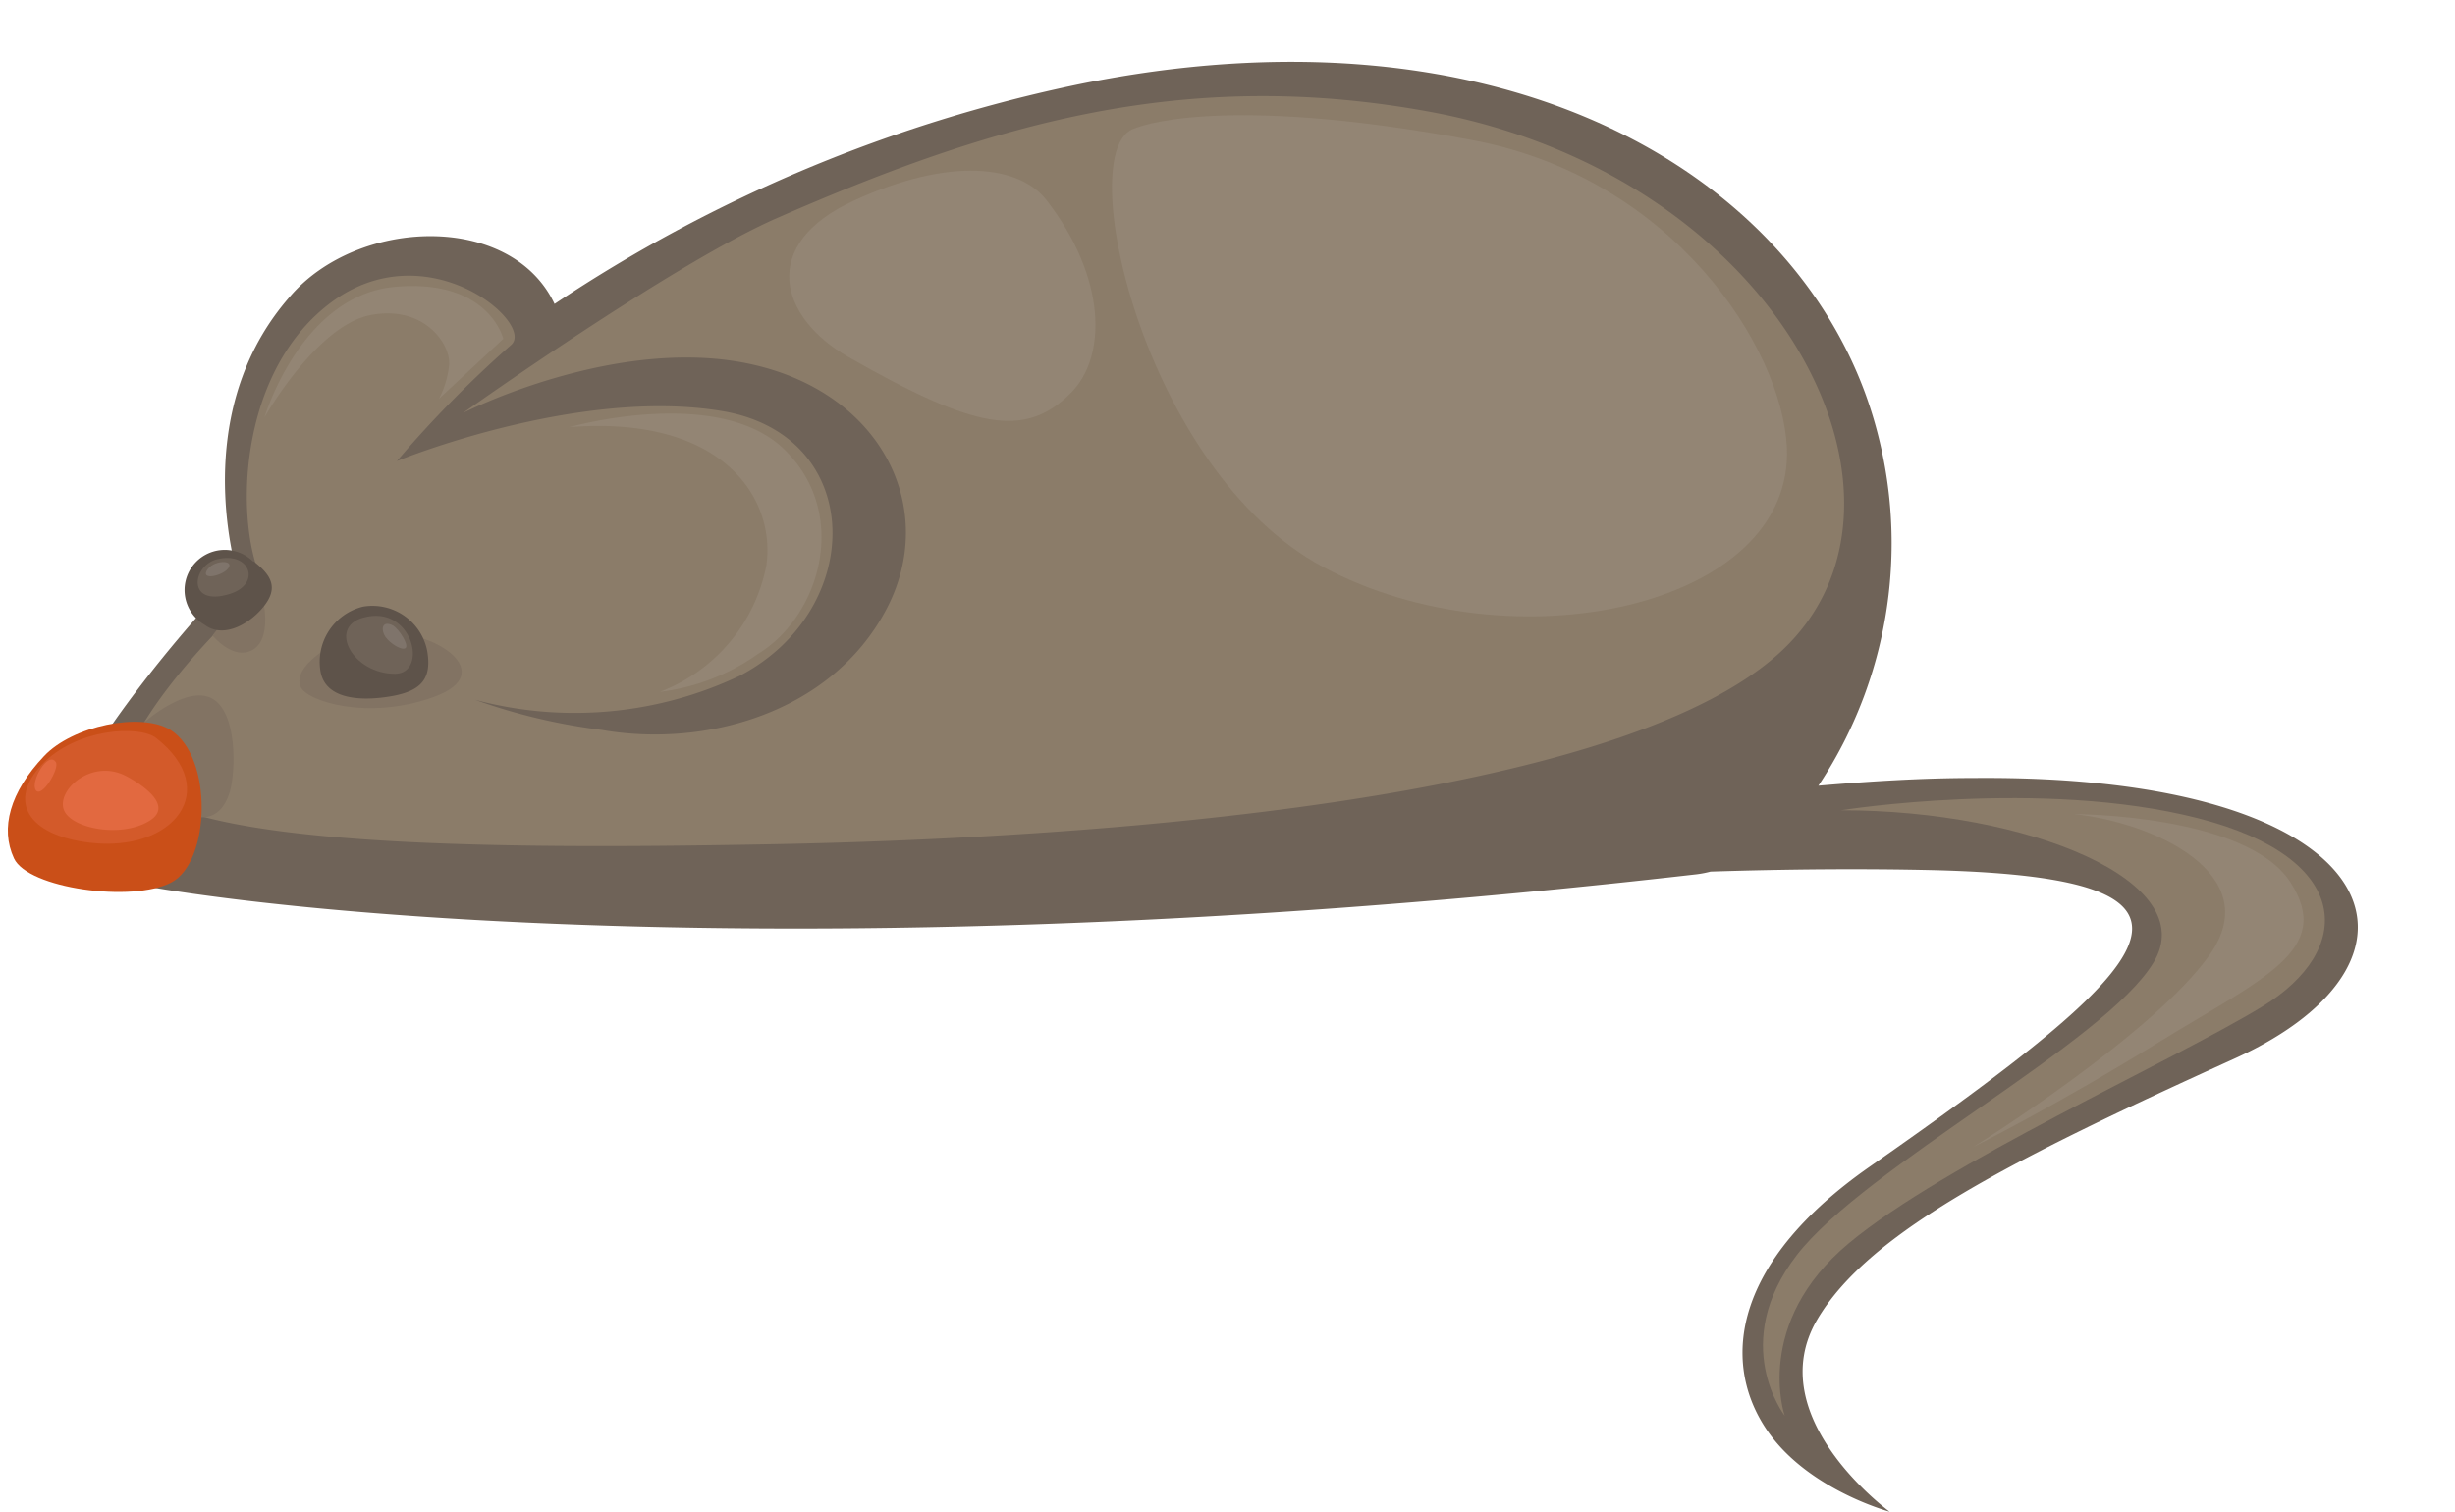 <svg xmlns="http://www.w3.org/2000/svg" viewBox="-0.32 -2.57 102 62.82"><title>Depositphotos_124151086_03</title><g data-name="Layer 2"><g data-name="Layer 1"><path d="M81.67 29.76c-2.15 0-4.31.14-6.44.32a18.21 18.21 0 0 0 1.94-16.32C73.67 4.26 61.67-2.57 44.51.93a61.9 61.9 0 0 0-21.79 9.13c-1.79-3.8-8.17-3.61-11-.3C8 14 9.07 19.55 9.52 21.24c-4.79 5.1-7.7 9.7-7.85 11.69 0 .19.14.3.31.39 2.11 1.27 27.47 5.12 68.2.44a4.36 4.36 0 0 0 .57-.11c3.11-.1 6.26-.13 9.27-.06 13 .33 9.5 3.83-2.67 12.33-5.61 3.92-6.17 8-4.33 10.83 1.66 2.56 5.17 3.5 5.17 3.5s-5.4-3.94-3-8c2.17-3.67 8.17-6.67 17.33-10.83s6.32-11.82-10.85-11.66z" fill="#6f6358"/><path d="M10.67 21.76s-3.89 3.36-5.5 6.58C3 32.68 18.92 32.76 31.92 32.51s35-1.75 41.75-8 0-19.7-14.5-22.42C48.92.18 40.84 2.6 31.92 6.51c-4.3 1.89-13 8.08-13 8.08s6.47-3.3 12.08-2c5.42 1.25 7.67 6.08 5.5 10.17-2.3 4.34-7.58 5.75-11.83 5a24.55 24.55 0 0 1-5.25-1.25 16 16 0 0 0 11-1c5.25-2.75 5.25-10-.75-11s-13.5 2.08-13.5 2.08a47.17 47.17 0 0 1 4.75-4.83c1-.89-3.5-4.75-7.5-1.75s-4 9.5-2.75 11.75z" fill="#8b7c69"/><path d="M76.17 31.1s8.33-1.33 14.83.33 6.5 5.5 2.67 7.83-13.17 6.5-17.17 9.83-2.67 7.17-2.67 7.17-2.33-3 .5-6.67 12.83-8.83 14.83-12.17S84 31.1 76.17 31.1z" fill="#8b7c69"/><path d="M13.67 24.14s-1.87.92-1.5 1.83c.24.59 2.79 1.42 5.54.42s-.08-2.75-1.67-2.58-2.37.33-2.37.33z" fill="#827363"/><path d="M16 26.35c-1.15.21-2.77.22-3-1a2.36 2.36 0 0 1 1.76-2.71 2.32 2.32 0 0 1 2.66 1.79c.23 1.22-.26 1.7-1.42 1.92z" fill="#5e534a"/><path d="M14.76 23.1c-1.47.41-.42 2.33 1.33 2.33 1.4 0 .75-2.92-1.33-2.33z" fill="#6f6358"/><path d="M16 23.42c-.46-.23-.5.19-.31.47s.69.59.84.47-.26-.78-.53-.94z" fill="#7f746b"/><path d="M8.76 23.51l-.25.33s.75.92 1.5.67c1.12-.37.54-2.42.54-2.42z" fill="#827363"/><path d="M10.22 20.76c.77.59 1 1.11.45 1.83S9 24 8.19 23.4a1.67 1.67 0 1 1 2-2.64z" fill="#5e534a"/><path d="M8.7 20.67c-1.05.26-1.27 2 .53 1.44 1.32-.41.85-1.78-.53-1.44z" fill="#6f6358"/><path d="M8.27 21.14c-.24.42.69.22.91-.12s-.66-.32-.91.12z" fill="#7f746b"/><path d="M5.67 27.45s1.75-1.56 2.81-1 1 3 .75 3.88c-.44 1.44-1.5 1-1.5 1z" fill="#827363"/><path d="M6.76 27.76c-1.24-.76-4.08-.16-5.25 1.09-1.42 1.5-1.83 3-1.25 4.25s4.92 1.85 6.54 1 1.75-5.21-.04-6.34z" fill="#ca4f18"/><path d="M6.17 28.1c-.7-.55-3.33-.4-4.75 1.1s-.62 2.94 2 3.25c3.47.41 5.5-2.19 2.75-4.35z" fill="#d35a2a"/><path d="M4.92 29.68a1.93 1.93 0 0 0-.34-.14c-1.3-.4-2.55.79-2.24 1.56s2.42 1.17 3.58.42-1-1.84-1-1.84z" fill="#e26940"/><path d="M2 29.1c-.32-.49-1.08.83-.83 1.17s1-.92.83-1.17z" fill="#e26940"/><path d="M46.84 2.76c-2.67.75.33 14.24 7.83 18.24 7.83 4.18 19.58 1.67 19.25-5-.21-4.11-4.7-11.18-13.08-12.75-10.67-1.99-14-.49-14-.49z" fill="#938574"/><path d="M43.17 5.76c-1.12-1.46-4-1.83-8 0s-3.1 4.87-.25 6.5c5.25 3 7.34 3.41 9.25 1.5 1.5-1.5 1.5-4.76-1-8z" fill="#938574"/><path d="M23.34 15.18s6.17-1.75 8.92.92 1.5 6.92-1.08 8.5a8.89 8.89 0 0 1-4.08 1.58 7.06 7.06 0 0 0 4.42-5.25c.4-2.75-1.76-6.25-8.18-5.75z" fill="#938574"/><path d="M20.59 11.51S20 9 16.09 9.35s-5.42 5.42-5.42 5.42 2.17-3.83 4.42-4.25 3.33 1.25 3.25 2.08a3.91 3.91 0 0 1-.42 1.4z" fill="#938574"/><path d="M85.84 31.26s7.17 0 9 2.83-1.17 4-5.5 6.67-7.67 4.33-7.67 4.33 7.5-4.67 9.83-8-2.33-5.49-5.66-5.83z" fill="#938574"/></g></g></svg>